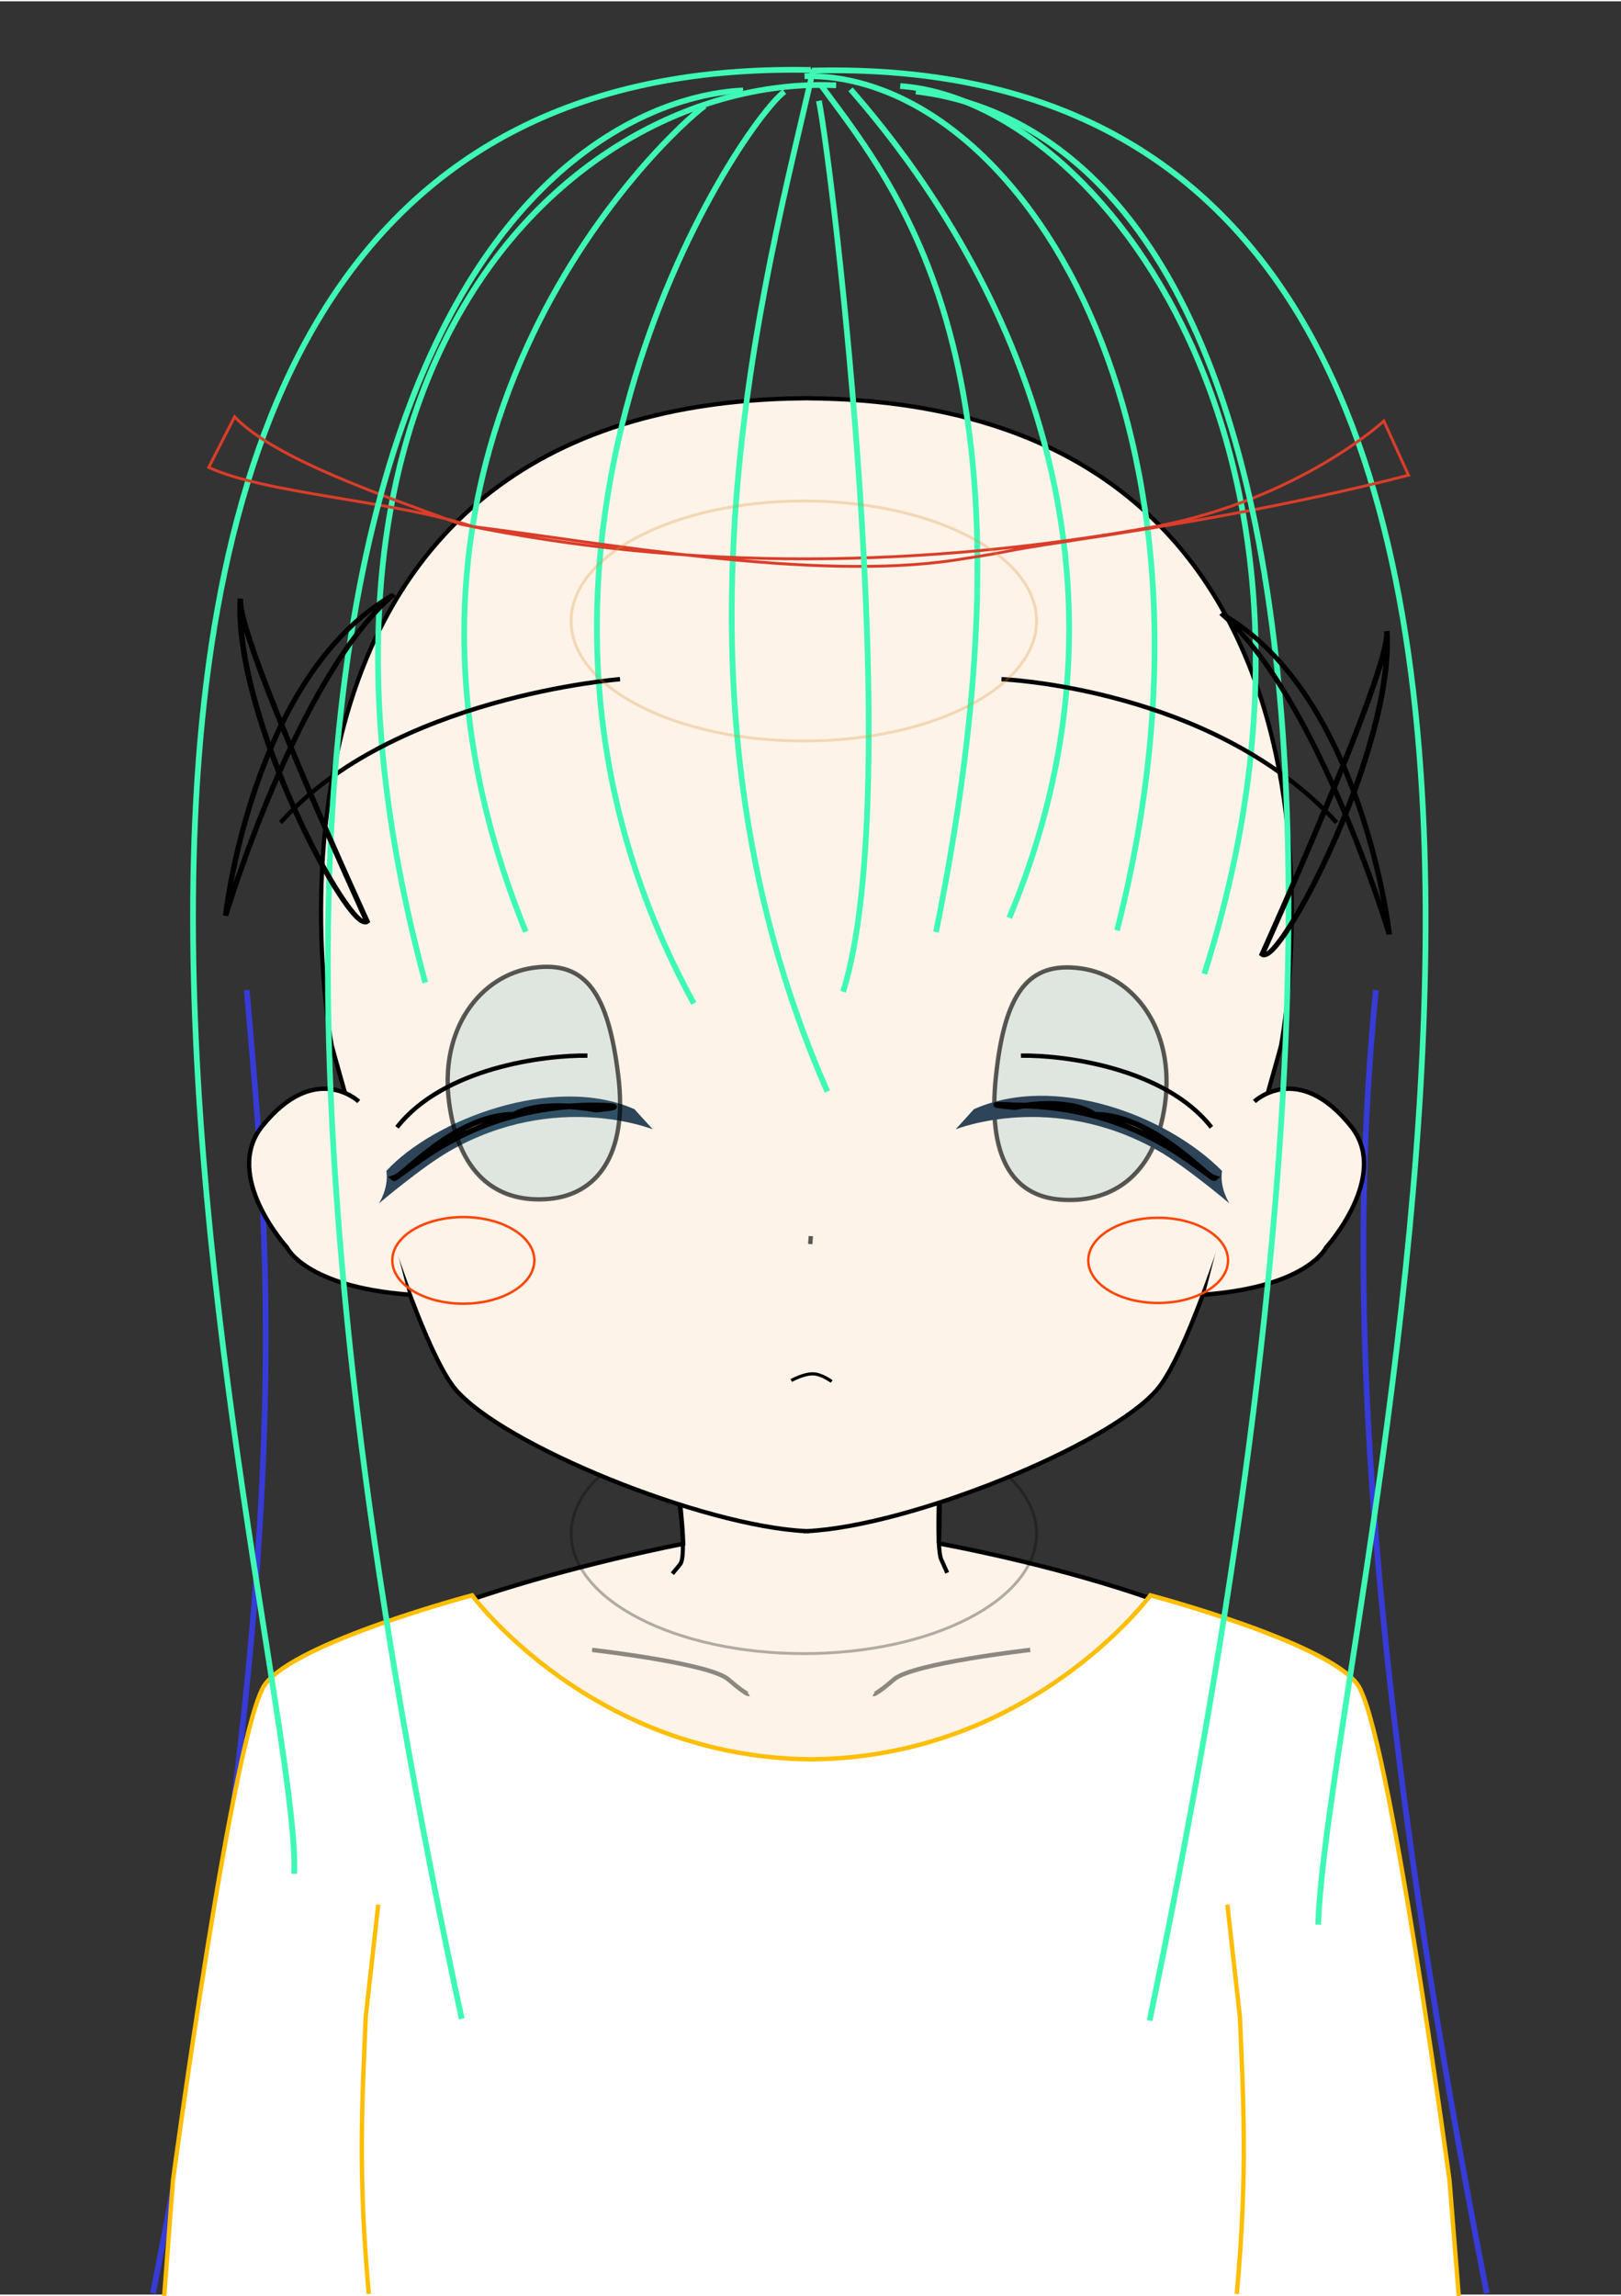 <?xml version="1.0" encoding="UTF-8" standalone="no"?>
<!-- Created with Inkscape (http://www.inkscape.org/) -->

<svg
   xmlns:dc="http://purl.org/dc/elements/1.1/"
   xmlns:cc="http://creativecommons.org/ns#"
   xmlns:rdf="http://www.w3.org/1999/02/22-rdf-syntax-ns#"
   xmlns:svg="http://www.w3.org/2000/svg"
   xmlns="http://www.w3.org/2000/svg"
   xmlns:xlink="http://www.w3.org/1999/xlink"
   xmlns:sodipodi="http://sodipodi.sourceforge.net/DTD/sodipodi-0.dtd"
   xmlns:inkscape="http://www.inkscape.org/namespaces/inkscape"
   width="565px"
   height="800px"
   viewBox="0 0 744.094 1052.362"
   id="svg2"
   version="1.1"
   inkscape:version="0.91 r13725"
   sodipodi:docname="chino-bezier-eyes-shut.svg">
  <rect x="0" y="0" width="744.094" height="1052.362" fill="#333333" stroke="none"/>
  <defs
     id="defs4" />
  <sodipodi:namedview
     id="base"
     pagecolor="#ffffdc"
     bordercolor="#666666"
     borderopacity="1.0"
     inkscape:pageopacity="0"
     inkscape:pageshadow="2"
     inkscape:zoom="2.2902028"
     inkscape:cx="288.2897"
     inkscape:cy="508.87214"
     inkscape:document-units="px"
     inkscape:current-layer="layer1"
     showgrid="false"
     inkscape:window-width="1481"
     inkscape:window-height="1362"
     inkscape:window-x="1002"
     inkscape:window-y="0"
     inkscape:window-maximized="0"
     showguides="false"
     inkscape:snap-to-guides="false" />
  <g
     inkscape:label="Layer 1"
     inkscape:groupmode="layer"
     id="layer1">
    <path
       style="fill:none;fill-rule:evenodd;stroke:#373bd7;stroke-width:2.634;stroke-linecap:butt;stroke-linejoin:miter;stroke-miterlimit:4;stroke-dasharray:none;stroke-opacity:1"
       d="m 113.265,453.771 c 9.201,108.109 25.97,247.272 -43.036,598.052"
       id="hair-back-1"
       inkscape:connector-curvature="0"
       inkscape:label="hair-back-1"
       sodipodi:nodetypes="cc" />
    <path
       inkscape:connector-curvature="0"
       id="hair-back-2"
       d="m 631.551,453.771 c -8.051,86.258 -18.068,247.272 50.938,598.052"
       style="fill:none;fill-rule:evenodd;stroke:#373bd7;stroke-width:2.634;stroke-linecap:butt;stroke-linejoin:miter;stroke-miterlimit:4;stroke-dasharray:none;stroke-opacity:1"
       inkscape:label="hair-back-2"
       sodipodi:nodetypes="cc" />
    <path
       style="fill:#fdf3e9;fill-opacity:1;fill-rule:evenodd;stroke:#000000;stroke-width:2;stroke-linecap:butt;stroke-linejoin:miter;stroke-miterlimit:4;stroke-dasharray:none;stroke-opacity:1"
       d="m 311.24,680.985 c 0,0 2.168,17.608 2.346,26.868 -5.901,1.136 -160.821,31.31 -174.034,73.352 0,0 178.648,98.33 465.908,3.213 -13.092,-48.068 -174.716,-76.778 -174.716,-76.778 l 0.219,0 c 0.514,-8.365 0.362,-29.327 0.362,-29.327 z"
       id="shoulder"
       inkscape:connector-curvature="0"
       sodipodi:nodetypes="cccccccc" />
    <g
       id="dress"
       inkscape:label="dress"
       style="stroke-width:2;stroke-miterlimit:4;stroke-dasharray:none"
       transform="translate(0,-2.634)">
      <path
         sodipodi:nodetypes="ccscccscc"
         inkscape:connector-curvature="0"
         id="dress-outer-path"
         d="m 669.623,1055.685 -4.258,-53.085 c 0,0 -27.977,-208.031 -42.251,-227.589 -14.274,-19.558 -95.052,-40.895 -95.052,-40.895 0,0 -54.921,74.49 -155.679,75.257 -100.757,-0.768 -155.679,-75.257 -155.679,-75.257 0,0 -80.776,21.336 -95.05,40.895 -14.274,19.558 -42.253,227.589 -42.253,227.589 l -4.108,54.235"
         style="fill:#ffffff;fill-opacity:1;fill-rule:evenodd;stroke:#ffbe00;stroke-width:2;stroke-linecap:butt;stroke-linejoin:miter;stroke-miterlimit:4;stroke-dasharray:none;stroke-opacity:1"
         inkscape:label="dress-outer-path" />
      <path
         inkscape:connector-curvature="0"
         id="path4183"
         d="m 173.636,876.049 -5.748,51.391 c -1.71,40.593 -3.585,72.083 1.411,127.298"
         style="fill:none;fill-rule:evenodd;stroke:#ffbe00;stroke-width:2;stroke-linecap:butt;stroke-linejoin:miter;stroke-miterlimit:4;stroke-dasharray:none;stroke-opacity:1"
         sodipodi:nodetypes="ccc" />
      <use
         height="100%"
         width="100%"
         transform="matrix(-1,0,0,1,737.028,0)"
         id="use4185"
         xlink:href="#path4183"
         y="0"
         x="0"
         style="stroke-width:2;stroke-miterlimit:4;stroke-dasharray:none" />
    </g>
    <path
       style="fill:none;fill-rule:evenodd;stroke:#000000;stroke-width:2;stroke-linecap:butt;stroke-linejoin:miter;stroke-miterlimit:4;stroke-dasharray:none;stroke-opacity:0.442"
       d="m 271.787,756.532 c 0,0 53.874,6.122 62.445,13.468 8.571,7.346 9.425,6.791 9.425,6.791"
       id="collarbone-l"
       inkscape:connector-curvature="0"
       sodipodi:nodetypes="csc"
       inkscape:label="collarbone-l" />
    <path
       sodipodi:nodetypes="csc"
       inkscape:connector-curvature="0"
       id="collarbone-r"
       d="m 472.904,756.532 c 0,0 -53.874,6.122 -62.445,13.468 -8.571,7.346 -9.425,6.791 -9.425,6.791"
       style="fill:none;fill-rule:evenodd;stroke:#000000;stroke-width:2;stroke-linecap:butt;stroke-linejoin:miter;stroke-miterlimit:4;stroke-dasharray:none;stroke-opacity:0.442"
       inkscape:label="collarbone-r" />
    <path
       style="fill:none;fill-opacity:1;fill-rule:evenodd;stroke:#000000;stroke-width:1.898;stroke-linecap:butt;stroke-linejoin:miter;stroke-miterlimit:4;stroke-dasharray:none;stroke-opacity:1"
       d="m 434.802,721.146 -2.771,-6.204 c -2.269,-5.079 -0.722,-35.19 -0.722,-35.19"
       id="neck-r"
       inkscape:label="neck-r"
       inkscape:connector-curvature="0"
       sodipodi:nodetypes="csc" />
    <ellipse
       style="fill:none;fill-opacity:1;stroke:#000000;stroke-width:1.317;stroke-miterlimit:4;stroke-dasharray:none;stroke-opacity:0.299"
       id="face-shadow"
       cx="368.994"
       cy="703.166"
       rx="106.817"
       ry="55.063"
       inkscape:label="face-shadow" />
    <path
       style="fill:none;fill-opacity:1;fill-rule:evenodd;stroke:#000000;stroke-width:1.879;stroke-linecap:butt;stroke-linejoin:miter;stroke-miterlimit:4;stroke-dasharray:none;stroke-opacity:1"
       d="m 310.839,681.823 c 0,0 4.921,31.135 1.325,35.48 l -3.532,4.267"
       id="neck-l"
       inkscape:label="neck-l"
       inkscape:connector-curvature="0"
       sodipodi:nodetypes="csc" />
    <path
       style="fill:#fdf3e9;fill-opacity:1;fill-rule:evenodd;stroke:#000000;stroke-width:1.96;stroke-linecap:butt;stroke-linejoin:miter;stroke-miterlimit:4;stroke-dasharray:none;stroke-opacity:1"
       d="m 368.993,182.126 4.9e-4,0.028 c -273.659,2.688 -216.709,297.049 -216.709,297.049 0,0 35.758,132.889 56.794,157.716 21.759,25.679 113.491,62.848 160.859,65.113 l -3.8e-4,0.031 c 0.075,-0.003 0.157,-0.012 0.232,-0.015 0.075,0.003 0.155,0.012 0.23,0.015 l 3.8e-4,-0.031 c 47.368,-2.265 139.102,-39.434 160.861,-65.113 21.036,-24.827 56.791,-157.716 56.791,-157.716 0,0 56.949,-294.361 -216.709,-297.049 l -4.9e-4,-0.028 c -0.396,0.001 -0.781,0.01 -1.176,0.013 -0.394,-0.003 -0.778,-0.011 -1.173,-0.013 z"
       id="face"
       inkscape:label="face"
       inkscape:connector-curvature="0" />
    <g
       id="ears"
       inkscape:label="#g4183"
       style="fill:#fdf3e9;fill-opacity:1"
       transform="translate(5.08,0.157)">
      <path
         inkscape:label="ear-l"
         sodipodi:nodetypes="cscc"
         inkscape:connector-curvature="0"
         id="ear-l"
         d="m 159.589,504.707 c 0,0 -20.026,-18.982 -44.367,11.411 -18.304,22.854 11.44,55.592 11.44,55.592 0,0 8.218,17.913 55.693,21.619"
         style="fill:#fdf3e9;fill-opacity:1;fill-rule:evenodd;stroke:#000000;stroke-width:2;stroke-linecap:butt;stroke-linejoin:miter;stroke-miterlimit:4;stroke-dasharray:none;stroke-opacity:1" />
      <path
         style="fill:#fdf3e9;fill-opacity:1;fill-rule:evenodd;stroke:#000000;stroke-width:2;stroke-linecap:butt;stroke-linejoin:miter;stroke-miterlimit:4;stroke-dasharray:none;stroke-opacity:1"
         d="m 570.726,504.707 c 0,0 20.026,-18.982 44.367,11.411 18.304,22.854 -11.44,55.592 -11.44,55.592 0,0 -8.218,17.913 -55.693,21.619"
         id="ear-r"
         inkscape:connector-curvature="0"
         sodipodi:nodetypes="cscc"
         inkscape:label="ear-r" />
    </g>
    <path
       style="fill:#2e4458;fill-opacity:1;fill-rule:evenodd;stroke:none;stroke-width:2;stroke-linecap:butt;stroke-linejoin:miter;stroke-miterlimit:4;stroke-dasharray:none;stroke-opacity:0.673"
       d="m 299.649,517.655 c 0,0 -44.27,-17.874 -92.93,9.766 -12.764,7.25 -32.784,24.231 -32.784,24.231 0,0 4.653,-7.073 3.407,-14.916 21.594,-23.529 77.006,-44.803 113.913,-28.319 z"
       id="upper-lash-line-l"
       inkscape:connector-curvature="0"
       sodipodi:nodetypes="cscccc"
       inkscape:label="upper-lash-line-l" />
    <path
       style="fill:none;fill-rule:evenodd;stroke:#000000;stroke-width:1.462;stroke-linecap:butt;stroke-linejoin:miter;stroke-miterlimit:4;stroke-dasharray:none;stroke-opacity:1"
       d="m 363.215,632.903 c 0,0 5.64,-3.127 9.954,-3.057 4.022,0.065 8.588,3.506 8.588,3.506"
       id="mouth"
       inkscape:connector-curvature="0"
       sodipodi:nodetypes="csc" />
    <path
       style="fill:none;fill-rule:evenodd;stroke:#000000;stroke-width:2;stroke-linecap:butt;stroke-linejoin:miter;stroke-miterlimit:4;stroke-dasharray:none;stroke-opacity:0.641"
       d="m 372.187,566.651 -0.254,3.653"
       id="nose"
       inkscape:connector-curvature="0"
       sodipodi:nodetypes="cc"
       inkscape:label="nose" />
    <path
       inkscape:connector-curvature="0"
       id="hair-c-1"
       d="m 373.288,31.326 c -21.277,94.308 -75.632,282.764 6.506,468.996"
       style="fill:none;fill-opacity:1;fill-rule:evenodd;stroke:#3ff9b5;stroke-width:2.634;stroke-linecap:butt;stroke-linejoin:miter;stroke-miterlimit:4;stroke-dasharray:none;stroke-opacity:1"
       inkscape:label="hair-c-1"
       sodipodi:nodetypes="cc" />
    <path
       inkscape:connector-curvature="0"
       id="hair-l-5"
       d="M 360.079,41.456 C 339.377,56.982 206.236,254.92 318.464,459.858"
       style="fill:none;fill-opacity:1;fill-rule:evenodd;stroke:#3ef9b5;stroke-width:2.634;stroke-linecap:butt;stroke-linejoin:miter;stroke-miterlimit:4;stroke-dasharray:none;stroke-opacity:1"
       inkscape:label="hair-l-5"
       sodipodi:nodetypes="cc" />
    <path
       inkscape:connector-curvature="0"
       id="hair-l-4"
       d="M 323.483,47.962 C 305.523,61.191 150.692,204.575 241.345,426.933"
       style="fill:none;fill-opacity:1;fill-rule:evenodd;stroke:#3ef9b5;stroke-width:2.634;stroke-linecap:butt;stroke-linejoin:miter;stroke-miterlimit:4;stroke-dasharray:none;stroke-opacity:1"
       inkscape:label="hair-l-4"
       sodipodi:nodetypes="cc" />
    <path
       inkscape:connector-curvature="0"
       id="hair-l-3"
       d="M 383.812,38.54 C 268.891,33.347 116.493,159.255 195.212,450.32"
       style="fill:none;fill-opacity:1;fill-rule:evenodd;stroke:#3ef9b5;stroke-width:2.634;stroke-linecap:butt;stroke-linejoin:miter;stroke-miterlimit:4;stroke-dasharray:none;stroke-opacity:1"
       sodipodi:nodetypes="cc"
       inkscape:label="hair-l-3" />
    <path
       inkscape:connector-curvature="0"
       id="hair-r-6"
       d="M 377.045,38.742 C 415.573,90.497 481.309,172.236 429.67,427.082"
       style="fill:none;fill-opacity:1;fill-rule:evenodd;stroke:#3ef9b5;stroke-width:2.634;stroke-linecap:butt;stroke-linejoin:miter;stroke-miterlimit:4;stroke-dasharray:none;stroke-opacity:1"
       inkscape:label="hair-r-6"
       sodipodi:nodetypes="cc" />
    <path
       inkscape:connector-curvature="0"
       id="hair-r-5"
       d="m 390.427,40.369 c 31.053,35.653 154.532,184.69 72.875,380.207"
       style="fill:none;fill-opacity:1;fill-rule:evenodd;stroke:#3ef9b5;stroke-width:2.634;stroke-linecap:butt;stroke-linejoin:miter;stroke-miterlimit:4;stroke-dasharray:none;stroke-opacity:1"
       inkscape:label="hair-r-5"
       sodipodi:nodetypes="cc" />
    <path
       inkscape:connector-curvature="0"
       id="hair-r-4"
       d="M 369.317,34.339 C 467.443,32.518 571.987,195.156 512.757,426.326"
       style="fill:none;fill-opacity:1;fill-rule:evenodd;stroke:#3ef9b5;stroke-width:2.634;stroke-linecap:butt;stroke-linejoin:miter;stroke-miterlimit:4;stroke-dasharray:none;stroke-opacity:1"
       inkscape:label="hair-r-4"
       sodipodi:nodetypes="cc" />
    <path
       inkscape:connector-curvature="0"
       id="hair-r-3"
       d="M 413.232,38.882 C 504.934,45.34 628.753,207.651 552.847,446.296"
       style="fill:none;fill-opacity:1;fill-rule:evenodd;stroke:#3ef9b5;stroke-width:2.634;stroke-linecap:butt;stroke-linejoin:miter;stroke-miterlimit:4;stroke-dasharray:none;stroke-opacity:1"
       inkscape:label="hair-r-3"
       sodipodi:nodetypes="cc" />
    <path
       inkscape:connector-curvature="0"
       id="hair-r-1"
       d="M 372.727,31.772 C 808.065,21.122 610.378,734.597 605.062,882.618"
       style="fill:none;fill-opacity:1;fill-rule:evenodd;stroke:#3ef9b5;stroke-width:2.634;stroke-linecap:butt;stroke-linejoin:miter;stroke-miterlimit:4;stroke-dasharray:none;stroke-opacity:1"
       inkscape:label="hair-r-1"
       sodipodi:nodetypes="cc" />
    <path
       sodipodi:nodetypes="cc"
       inkscape:connector-curvature="0"
       id="hair-l-1"
       d="M 372.18,31.505 C -72.064,22.572 139.648,754.59 135.035,859.286"
       style="fill:none;fill-opacity:1;fill-rule:evenodd;stroke:#3ef9b5;stroke-width:2.634;stroke-linecap:butt;stroke-linejoin:miter;stroke-miterlimit:4;stroke-dasharray:none;stroke-opacity:1"
       inkscape:label="hair-l-1" />
    <path
       style="fill:#3c93a9;fill-opacity:0.156;stroke:#000000;stroke-width:1.979;stroke-miterlimit:4;stroke-dasharray:none;stroke-opacity:0.641"
       d="m 283.823,493.084 c 4.484,36.557 -10.08,54.584 -31.851,56.495 -21.771,1.91 -40.805,-9.016 -45.706,-43.315 -4.988,-34.91 14.53,-59.387 38.47,-62.757 24.576,-3.46 34.51,12.261 39.087,49.577 z"
       id="iris-l"
       inkscape:connector-curvature="0"
       sodipodi:nodetypes="sssss" />
    <ellipse
       style="fill:none;fill-opacity:1;stroke:#ff4600;stroke-width:1.135;stroke-miterlimit:4;stroke-dasharray:none;stroke-opacity:1"
       id="red-cheek-l"
       cx="212.678"
       cy="577.78"
       rx="32.605"
       ry="19.872"
       inkscape:label="red-cheek-l" />
    <path
       style="fill:none;fill-rule:evenodd;stroke:#000000;stroke-width:2;stroke-linecap:butt;stroke-linejoin:miter;stroke-miterlimit:4;stroke-dasharray:none;stroke-opacity:1"
       d="m 284.604,311.074 c 0,0 -104.13,7.927 -155.842,65.8"
       id="eyebrow-l"
       inkscape:connector-curvature="0"
       sodipodi:nodetypes="cc"
       inkscape:label="eyebrow-l" />
    <path
       style="fill:none;fill-rule:evenodd;stroke:#000000;stroke-width:2;stroke-linecap:butt;stroke-linejoin:miter;stroke-miterlimit:4;stroke-dasharray:none;stroke-opacity:1"
       d="m 269.66,483.821 c -19.45,-0.325 -66.048,5.528 -87.444,32.9"
       id="eyelid-fold-line-l"
       inkscape:connector-curvature="0"
       sodipodi:nodetypes="cc"
       inkscape:label="eyelid-fold-line-l" />
    <ellipse
       ry="19.55"
       rx="32.077"
       cy="577.78"
       cx="-531.632"
       id="red-cheek-r"
       style="fill:none;fill-opacity:1;stroke:#ff4600;stroke-width:1.116;stroke-miterlimit:4;stroke-dasharray:none;stroke-opacity:1"
       inkscape:label="red-cheek-r"
       transform="scale(-1,1)" />
    <path
       sodipodi:nodetypes="cc"
       inkscape:connector-curvature="0"
       id="eyebrow-r"
       d="m 459.706,311.074 c 0,0 97.25,3.861 153.842,65.8"
       style="fill:none;fill-rule:evenodd;stroke:#000000;stroke-width:2;stroke-linecap:butt;stroke-linejoin:miter;stroke-miterlimit:4;stroke-dasharray:none;stroke-opacity:1"
       inkscape:label="eyebrow-r" />
    <path
       style="fill:none;fill-rule:evenodd;stroke:#da3d29;stroke-width:1.317px;stroke-linecap:butt;stroke-linejoin:miter;stroke-opacity:1"
       d="m 107.683,190.645 c 18.402,19.552 71.005,37.184 103.728,49.29 105.451,22.046 214.134,20.071 319.776,0.933 65.617,-12.73 104.059,-48.267 104.059,-48.267 l 11.304,24.864 c -53.122,13.657 -107.143,22.891 -154.342,29.985 -39.986,6.108 -21.096,3.946 -53.442,8.903 C 373.144,266.41 275.086,248.214 217.217,241.055 179.923,228.971 122.02,226.001 95.802,213.879 Z"
       id="hair-highlight"
       inkscape:connector-curvature="0"
       sodipodi:nodetypes="ccccccsccc"
       inkscape:label="hair-highlight" />
    <path
       style="fill:none;fill-rule:evenodd;stroke:#3ef9b5;stroke-width:2.634;stroke-linecap:butt;stroke-linejoin:miter;stroke-miterlimit:4;stroke-dasharray:none;stroke-opacity:1"
       d="M 341.13,40.894 C 271.908,43.738 41.716,137.657 211.949,925.807"
       id="hair-l-2"
       inkscape:connector-curvature="0"
       sodipodi:nodetypes="cc"
       inkscape:label="hair-l-2" />
    <path
       style="fill:none;fill-rule:evenodd;stroke:#3ef9b5;stroke-width:2.634;stroke-linecap:butt;stroke-linejoin:miter;stroke-miterlimit:4;stroke-dasharray:none;stroke-opacity:1"
       d="m 420.4,41.367 c 73.845,8.684 272.201,93.984 107.308,885.253"
       id="hair-r-2"
       inkscape:connector-curvature="0"
       inkscape:label="hair-r-2"
       sodipodi:nodetypes="cc" />
    <path
       style="fill:none;fill-rule:evenodd;stroke:#3ff9b5;stroke-width:2.634;stroke-linecap:butt;stroke-linejoin:miter;stroke-miterlimit:4;stroke-dasharray:none;stroke-opacity:1"
       d="m 375.895,45.643 c 6.085,29.376 40.578,314.652 11.14,408.868"
       id="hair-c-2"
       inkscape:connector-curvature="0"
       sodipodi:nodetypes="cc"
       inkscape:label="hair-c-2" />
    <ellipse
       inkscape:label="forehead-shadow"
       ry="55.063"
       rx="106.817"
       cy="284.367"
       cx="368.994"
       id="forehead-shadow"
       style="fill:none;fill-opacity:1;stroke:#da9437;stroke-width:1.317;stroke-miterlimit:4;stroke-dasharray:none;stroke-opacity:0.293" />
    <path
       sodipodi:nodetypes="sssss"
       inkscape:connector-curvature="0"
       id="iris-r"
       d="m 457.155,493.372 c -3.868,36.627 7.446,54.584 29.217,56.495 21.771,1.91 43.439,-9.016 48.34,-43.315 4.988,-34.91 -14.53,-59.387 -38.47,-62.757 -24.576,-3.46 -35.085,11.686 -39.087,49.577 z"
       style="fill:#3c93a9;fill-opacity:0.156;stroke:#000000;stroke-width:1.98;stroke-miterlimit:4;stroke-dasharray:none;stroke-opacity:0.641"
       inkscape:label="iris-r" />
    <g
       id="X-l"
       inkscape:label="X-l"
       style="fill:#545757;fill-opacity:1;stroke-width:2;stroke-miterlimit:4;stroke-dasharray:none"
       transform="matrix(1.292,0.071,0.055,-0.997,-28.493,738.878)">
      <path
         sodipodi:nodetypes="ccc"
         inkscape:connector-curvature="0"
         id="path4283"
         d="m 88.297,326.513 c 0,0 4.598,111.043 53.279,151.63 C 109.034,438.168 88.297,326.513 88.297,326.513 Z"
         style="fill:none;fill-opacity:1;fill-rule:evenodd;stroke:#000000;stroke-width:1.897;stroke-linecap:butt;stroke-linejoin:miter;stroke-miterlimit:4;stroke-dasharray:none;stroke-opacity:1" />
      <path
         sodipodi:nodetypes="ccc"
         inkscape:connector-curvature="0"
         id="path4285"
         d="M 138.533,327.394 C 133.096,320.144 87.152,417.708 87.374,472.387 86.25,455.907 138.533,327.394 138.533,327.394 Z"
         style="fill:none;fill-opacity:1;fill-rule:evenodd;stroke:#000000;stroke-width:2;stroke-linecap:butt;stroke-linejoin:miter;stroke-miterlimit:4;stroke-dasharray:none;stroke-opacity:1" />
    </g>
    <g
       id="X-r"
       inkscape:label="X-r"
       transform="matrix(1.283,-0.074,-0.058,-0.997,-176.388,823.764)"
       style="stroke-width:2;stroke-miterlimit:4;stroke-dasharray:none">
      <use
         height="100%"
         width="100%"
         transform="matrix(-1,0,0,1,738.615,22)"
         id="use4345"
         xlink:href="#path4283"
         y="0"
         x="0"
         style="stroke-width:2;stroke-miterlimit:4;stroke-dasharray:none" />
      <use
         height="100%"
         width="100%"
         transform="matrix(-1,0,0,1,743.071,15.278)"
         id="use4353"
         xlink:href="#path4285"
         y="0"
         x="0"
         style="stroke-width:2;stroke-miterlimit:4;stroke-dasharray:none" />
    </g>
    <path
       style="fill:#ffffff;fill-opacity:1;fill-rule:evenodd;stroke:#000000;stroke-width:2.569;stroke-linecap:butt;stroke-linejoin:miter;stroke-miterlimit:4;stroke-dasharray:none;stroke-opacity:1"
       d="m 272.151,506.658 c 0,0 20.854,0.065 1.532,1.945 -27.29,-4.775 -37.784,2.325 -37.784,2.325 -27.662,-0.141 -53.261,30.796 -55.211,29.086 6.301,-1.946 34.708,-33.099 91.464,-33.356 z"
       id="sclera-l"
       inkscape:connector-curvature="0"
       sodipodi:nodetypes="ccccc"
       inkscape:label="sclera-l" />
    <path
       inkscape:label="upper-lash-line-r"
       sodipodi:nodetypes="cscccc"
       inkscape:connector-curvature="0"
       id="upper-lash-line-r"
       d="m 438.649,517.655 c 0,0 44.27,-17.874 92.93,9.766 12.764,7.25 32.784,24.231 32.784,24.231 0,0 -4.653,-7.073 -3.407,-14.916 -25.619,-25.829 -77.006,-44.803 -113.913,-28.319 z"
       style="fill:#2e4458;fill-opacity:1;fill-rule:evenodd;stroke:none;stroke-width:2;stroke-linecap:butt;stroke-linejoin:miter;stroke-miterlimit:4;stroke-dasharray:none;stroke-opacity:0.673" />
    <path
       inkscape:label="eyelid-fold-line-r"
       sodipodi:nodetypes="cc"
       inkscape:connector-curvature="0"
       id="eyelid-fold-line-r"
       d="m 468.638,483.821 c 19.45,-0.325 66.048,5.528 87.444,32.9"
       style="fill:none;fill-rule:evenodd;stroke:#000000;stroke-width:2;stroke-linecap:butt;stroke-linejoin:miter;stroke-miterlimit:4;stroke-dasharray:none;stroke-opacity:1" />
    <path
       inkscape:label="sclera-r"
       sodipodi:nodetypes="ccccc"
       inkscape:connector-curvature="0"
       id="sclera-r"
       d="m 466.147,506.658 c 0,0 -19.704,-1.085 -0.381,0.795 27.29,-4.775 36.634,3.475 36.634,3.475 27.662,-0.141 53.261,30.796 55.211,29.086 -6.301,-1.946 -34.708,-33.099 -91.464,-33.356 z"
       style="fill:#ffffff;fill-opacity:1;fill-rule:evenodd;stroke:#000000;stroke-width:2.569;stroke-linecap:butt;stroke-linejoin:miter;stroke-miterlimit:4;stroke-dasharray:none;stroke-opacity:1" />
  </g>
</svg>

